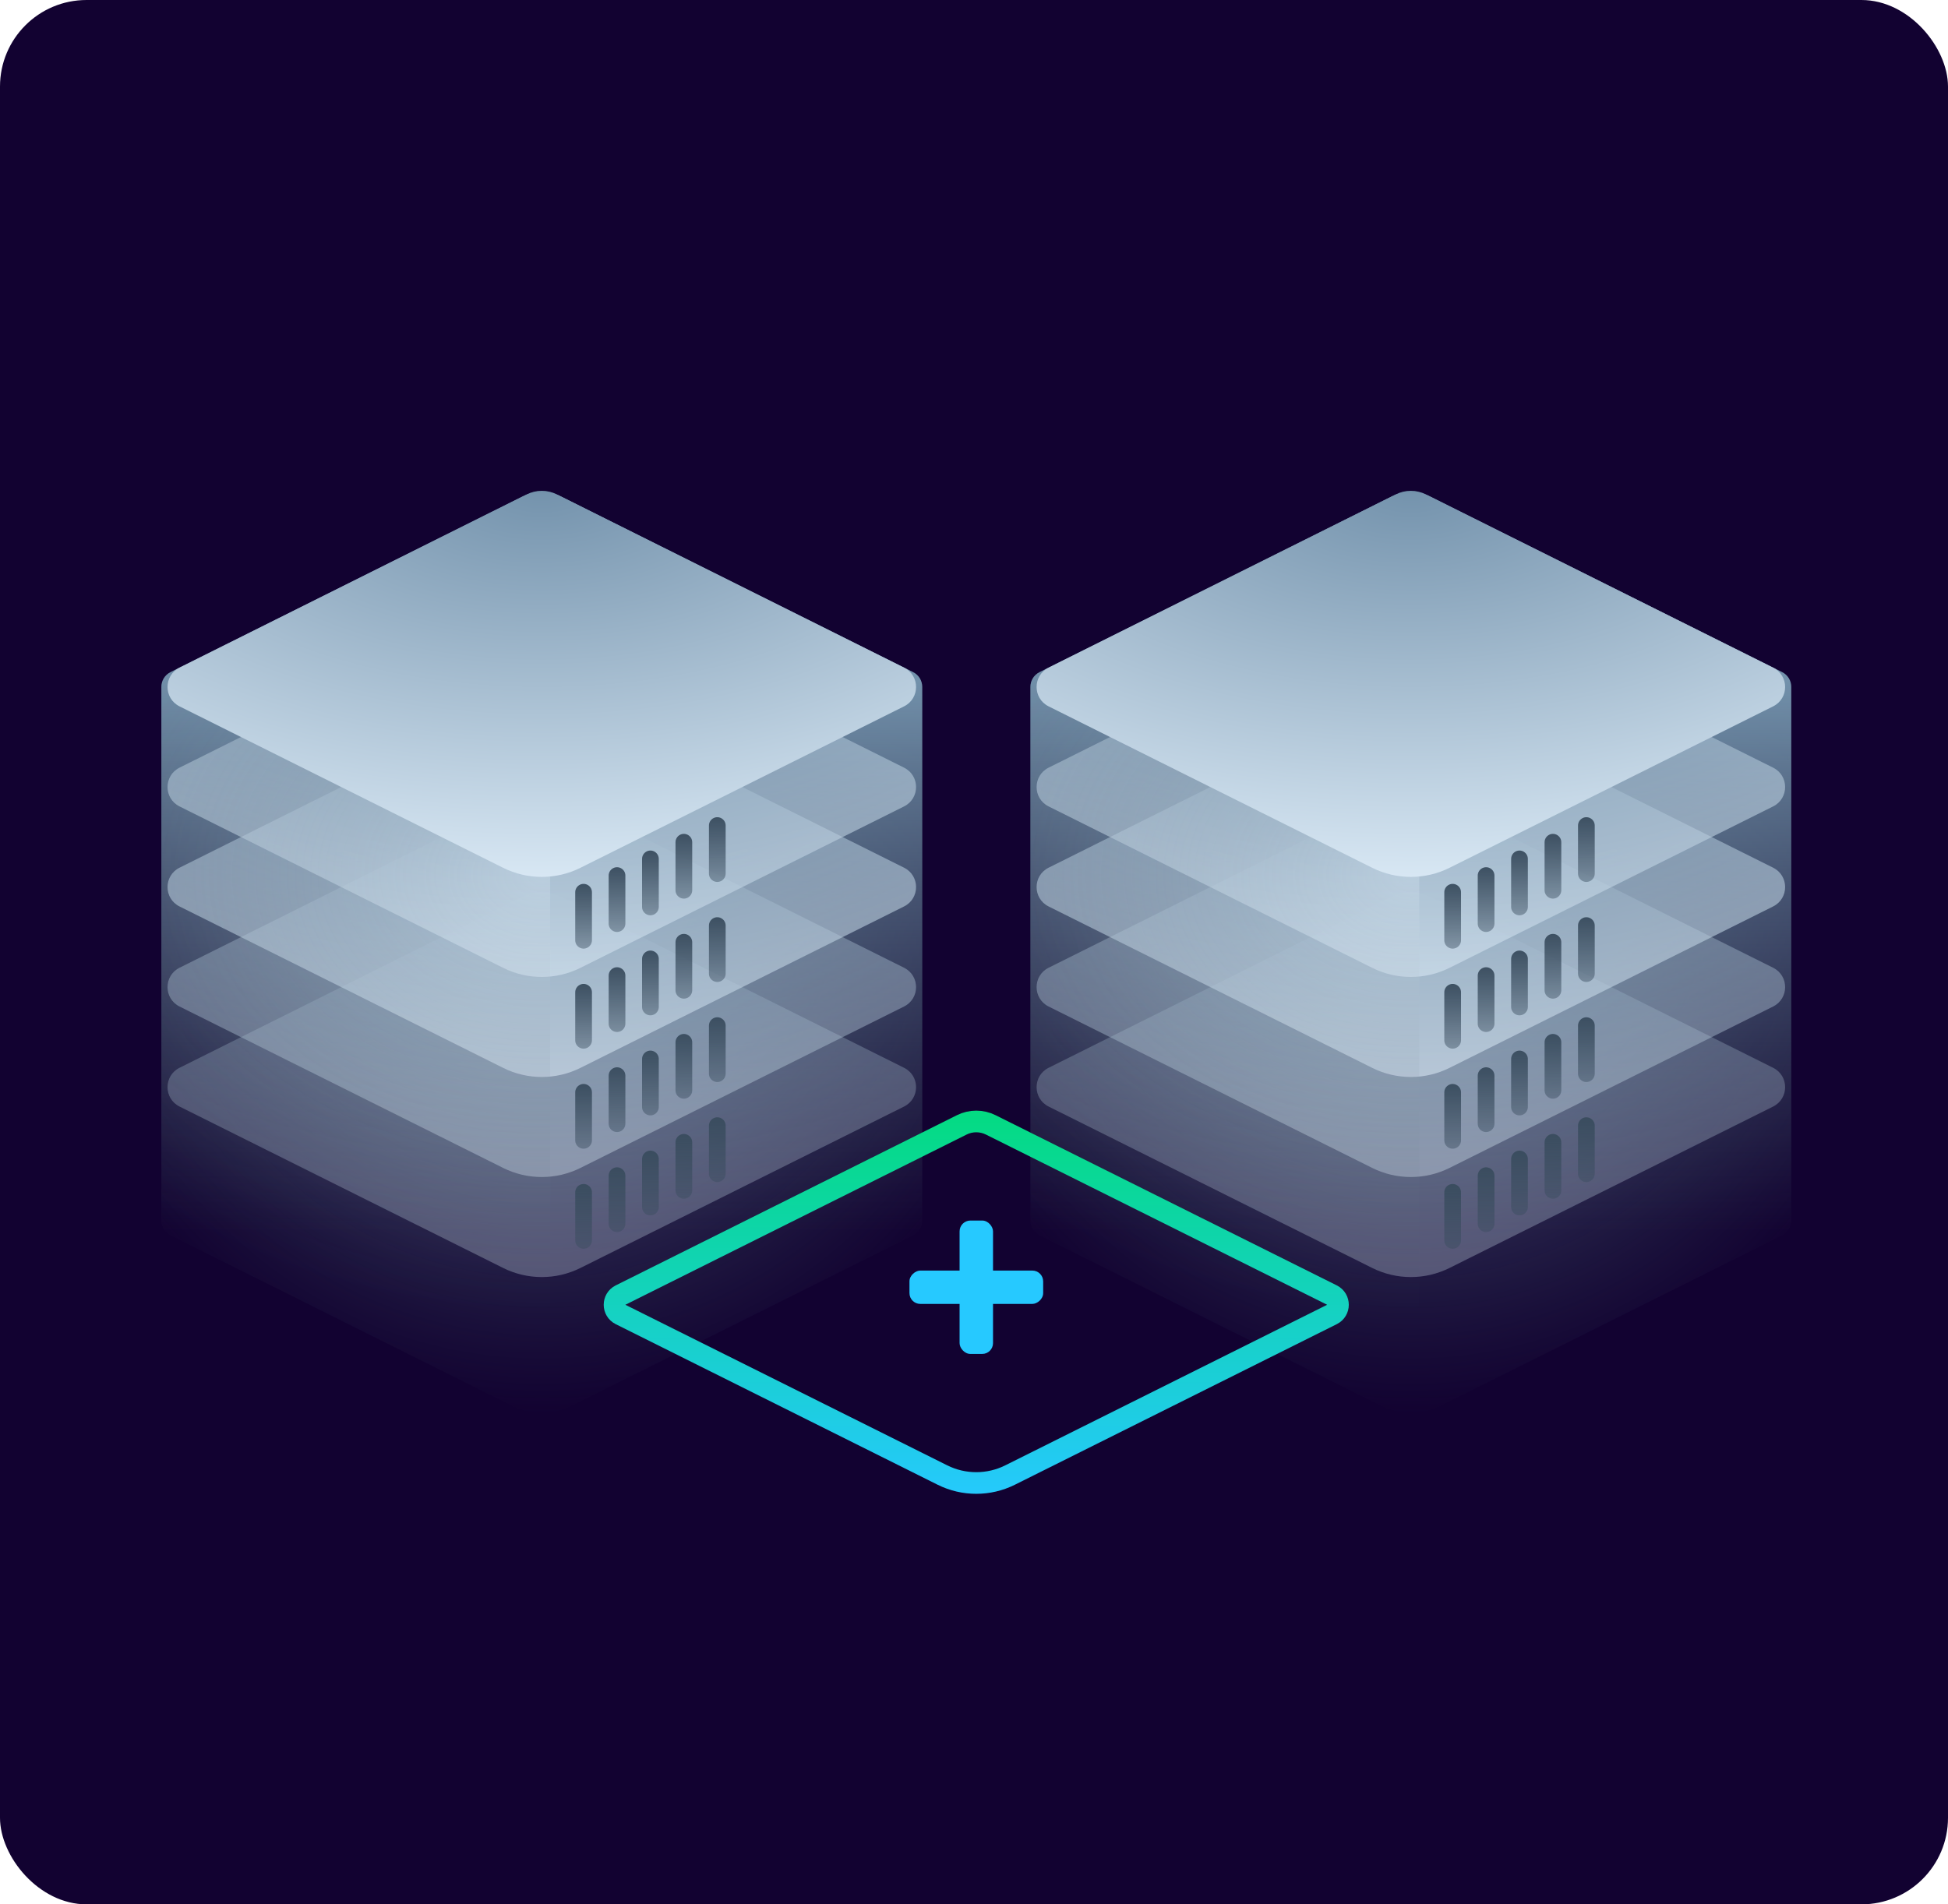 <svg xmlns="http://www.w3.org/2000/svg" width="180" height="176" viewBox="0 0 180 176" fill="none">
  <rect width="180" height="176" rx="8" fill="#120231"/>
  <path d="M15.764 62.113L48.683 45.689C49.552 45.255 50.576 45.255 51.445 45.689L84.364 62.113C84.934 62.397 85.218 62.944 85.218 63.492V112.803C85.218 113.35 84.933 113.897 84.364 114.181L52.827 129.916C51.087 130.784 49.041 130.784 47.301 129.916L15.764 114.181C15.195 113.897 14.91 113.35 14.91 112.803V63.492C14.91 62.944 15.195 62.397 15.764 62.113Z" fill="url(#paint0_radial_337_2057)"/>
  <path d="M15.764 62.113L48.683 45.689C49.552 45.255 50.576 45.255 51.445 45.689L84.364 62.113C84.934 62.397 85.218 62.944 85.218 63.492V112.803C85.218 113.35 84.933 113.897 84.364 114.181L52.827 129.916C51.087 130.784 49.041 130.784 47.301 129.916L15.764 114.181C15.195 113.897 14.91 113.35 14.91 112.803V63.492C14.91 62.944 15.195 62.397 15.764 62.113Z" fill="url(#paint1_linear_337_2057)"/>
  <path opacity="0.3" d="M16.587 102.265C15.111 101.528 15.111 99.422 16.587 98.686L48.277 82.874C49.401 82.313 50.724 82.313 51.849 82.874L83.539 98.686C85.015 99.422 85.015 101.528 83.539 102.265L53.634 117.185C51.386 118.307 48.74 118.307 46.491 117.185L16.587 102.265Z" fill="url(#paint2_radial_337_2057)"/>
  <path opacity="0.4" d="M16.587 93.02C15.111 92.283 15.111 90.177 16.587 89.44L48.277 73.629C49.401 73.068 50.724 73.068 51.849 73.629L83.539 89.44C85.015 90.177 85.015 92.283 83.539 93.02L53.634 107.94C51.386 109.062 48.74 109.062 46.491 107.94L16.587 93.02Z" fill="url(#paint3_radial_337_2057)"/>
  <path opacity="0.6" d="M16.587 83.773C15.111 83.036 15.111 80.93 16.587 80.193L48.277 64.382C49.401 63.821 50.724 63.821 51.849 64.382L83.539 80.193C85.015 80.93 85.015 83.036 83.539 83.773L53.634 98.693C51.386 99.815 48.74 99.815 46.491 98.693L16.587 83.773Z" fill="url(#paint4_radial_337_2057)"/>
  <path opacity="0.6" d="M16.587 74.528C15.111 73.791 15.111 71.685 16.587 70.948L48.277 55.137C49.401 54.576 50.724 54.576 51.849 55.137L83.539 70.948C85.015 71.685 85.015 73.791 83.539 74.528L53.634 89.448C51.386 90.57 48.74 90.57 46.491 89.448L16.587 74.528Z" fill="url(#paint5_radial_337_2057)"/>
  <path opacity="0.3" fill-rule="evenodd" clip-rule="evenodd" d="M50.836 130.519C49.639 130.669 48.408 130.468 47.301 129.916L15.764 114.181C15.195 113.897 14.91 113.35 14.91 112.803V63.492C14.91 62.944 15.194 62.397 15.764 62.113L48.683 45.689C49.356 45.353 50.121 45.277 50.836 45.461V130.519Z" fill="url(#paint6_radial_337_2057)"/>
  <path d="M16.587 65.281C15.111 64.545 15.111 62.439 16.587 61.702L48.277 45.891C49.401 45.33 50.724 45.33 51.849 45.891L83.539 61.702C85.015 62.439 85.015 64.545 83.539 65.281L53.634 80.202C51.386 81.324 48.74 81.324 46.491 80.202L16.587 65.281Z" fill="url(#paint7_radial_337_2057)"/>
  <path d="M53.152 82.461C53.152 82.168 53.318 81.901 53.58 81.77C54.093 81.514 54.697 81.887 54.697 82.461V86.899C54.697 87.192 54.531 87.459 54.269 87.59C53.756 87.846 53.152 87.473 53.152 86.899V82.461Z" fill="url(#paint8_linear_337_2057)"/>
  <path d="M56.242 80.921C56.242 80.628 56.408 80.361 56.67 80.23C57.183 79.974 57.786 80.347 57.786 80.921V85.359C57.786 85.652 57.621 85.919 57.359 86.05C56.846 86.306 56.242 85.933 56.242 85.359V80.921Z" fill="url(#paint9_linear_337_2057)"/>
  <path d="M59.328 79.38C59.328 79.087 59.494 78.82 59.755 78.689C60.269 78.433 60.872 78.806 60.872 79.38V83.818C60.872 84.111 60.707 84.378 60.445 84.509C59.932 84.765 59.328 84.392 59.328 83.818V79.38Z" fill="url(#paint10_linear_337_2057)"/>
  <path d="M62.418 77.839C62.418 77.546 62.584 77.279 62.845 77.148C63.359 76.892 63.962 77.265 63.962 77.839V82.277C63.962 82.57 63.797 82.837 63.535 82.968C63.022 83.224 62.418 82.851 62.418 82.277V77.839Z" fill="url(#paint11_linear_337_2057)"/>
  <path d="M65.508 76.298C65.508 76.005 65.673 75.738 65.935 75.607C66.449 75.351 67.052 75.724 67.052 76.298V80.736C67.052 81.029 66.887 81.296 66.625 81.427C66.111 81.683 65.508 81.31 65.508 80.736V76.298Z" fill="url(#paint12_linear_337_2057)"/>
  <path d="M53.152 91.706C53.152 91.413 53.318 91.146 53.58 91.015C54.093 90.759 54.697 91.132 54.697 91.706V96.144C54.697 96.437 54.531 96.704 54.269 96.835C53.756 97.091 53.152 96.718 53.152 96.144V91.706Z" fill="url(#paint13_linear_337_2057)"/>
  <path d="M56.242 90.166C56.242 89.873 56.408 89.606 56.67 89.475C57.183 89.219 57.786 89.592 57.786 90.166V94.604C57.786 94.897 57.621 95.165 57.359 95.295C56.846 95.551 56.242 95.178 56.242 94.604V90.166Z" fill="url(#paint14_linear_337_2057)"/>
  <path d="M59.328 88.625C59.328 88.332 59.494 88.065 59.755 87.934C60.269 87.678 60.872 88.051 60.872 88.625V93.063C60.872 93.356 60.707 93.624 60.445 93.754C59.932 94.01 59.328 93.637 59.328 93.063V88.625Z" fill="url(#paint15_linear_337_2057)"/>
  <path d="M62.418 87.084C62.418 86.791 62.584 86.524 62.845 86.393C63.359 86.137 63.962 86.51 63.962 87.084V91.522C63.962 91.815 63.797 92.082 63.535 92.213C63.022 92.469 62.418 92.096 62.418 91.522V87.084Z" fill="url(#paint16_linear_337_2057)"/>
  <path d="M65.508 85.543C65.508 85.25 65.673 84.983 65.935 84.852C66.449 84.596 67.052 84.969 67.052 85.543V89.981C67.052 90.274 66.887 90.541 66.625 90.672C66.111 90.928 65.508 90.555 65.508 89.981V85.543Z" fill="url(#paint17_linear_337_2057)"/>
  <path d="M53.152 100.953C53.152 100.661 53.318 100.393 53.58 100.262C54.093 100.006 54.697 100.38 54.697 100.953V105.391C54.697 105.684 54.531 105.952 54.269 106.082C53.756 106.338 53.152 105.965 53.152 105.391V100.953Z" fill="url(#paint18_linear_337_2057)"/>
  <path d="M56.242 99.413C56.242 99.121 56.408 98.853 56.67 98.722C57.183 98.466 57.786 98.84 57.786 99.413V103.851C57.786 104.144 57.621 104.412 57.359 104.542C56.846 104.798 56.242 104.425 56.242 103.851V99.413Z" fill="url(#paint19_linear_337_2057)"/>
  <path d="M59.328 97.872C59.328 97.579 59.494 97.312 59.755 97.181C60.269 96.925 60.872 97.299 60.872 97.872V102.31C60.872 102.603 60.707 102.871 60.445 103.001C59.932 103.257 59.328 102.884 59.328 102.31V97.872Z" fill="url(#paint20_linear_337_2057)"/>
  <path d="M62.418 96.331C62.418 96.038 62.584 95.771 62.845 95.64C63.359 95.384 63.962 95.757 63.962 96.331V100.769C63.962 101.062 63.797 101.33 63.535 101.46C63.022 101.716 62.418 101.343 62.418 100.769V96.331Z" fill="url(#paint21_linear_337_2057)"/>
  <path d="M65.508 94.79C65.508 94.497 65.673 94.23 65.935 94.099C66.449 93.843 67.052 94.216 67.052 94.79V99.228C67.052 99.521 66.887 99.788 66.625 99.919C66.111 100.175 65.508 99.802 65.508 99.228V94.79Z" fill="url(#paint22_linear_337_2057)"/>
  <path d="M53.152 110.197C53.152 109.905 53.318 109.637 53.58 109.506C54.093 109.25 54.697 109.624 54.697 110.197V114.635C54.697 114.928 54.531 115.196 54.269 115.326C53.756 115.583 53.152 115.209 53.152 114.635V110.197Z" fill="url(#paint23_linear_337_2057)"/>
  <path d="M56.242 108.657C56.242 108.365 56.408 108.097 56.67 107.966C57.183 107.71 57.786 108.084 57.786 108.657V113.095C57.786 113.388 57.621 113.656 57.359 113.786C56.846 114.042 56.242 113.669 56.242 113.095V108.657Z" fill="url(#paint24_linear_337_2057)"/>
  <path d="M59.328 107.116C59.328 106.824 59.494 106.556 59.755 106.425C60.269 106.169 60.872 106.543 60.872 107.116V111.554C60.872 111.847 60.707 112.115 60.445 112.245C59.932 112.501 59.328 112.128 59.328 111.554V107.116Z" fill="url(#paint25_linear_337_2057)"/>
  <path d="M62.418 105.575C62.418 105.283 62.584 105.015 62.845 104.884C63.359 104.628 63.962 105.002 63.962 105.575V110.013C63.962 110.306 63.797 110.574 63.535 110.704C63.022 110.96 62.418 110.587 62.418 110.013V105.575Z" fill="url(#paint26_linear_337_2057)"/>
  <path d="M65.508 104.034C65.508 103.742 65.673 103.474 65.935 103.343C66.449 103.087 67.052 103.461 67.052 104.034V108.472C67.052 108.765 66.887 109.033 66.625 109.163C66.111 109.419 65.508 109.046 65.508 108.472V104.034Z" fill="url(#paint27_linear_337_2057)"/>
  <path d="M96.065 62.113L128.984 45.689C129.853 45.255 130.877 45.255 131.746 45.689L164.665 62.113C165.234 62.397 165.519 62.944 165.519 63.492V112.803C165.519 113.35 165.234 113.897 164.665 114.181L133.127 129.916C131.388 130.784 129.341 130.784 127.602 129.916L96.065 114.181C95.496 113.897 95.211 113.35 95.211 112.803V63.492C95.211 62.944 95.495 62.397 96.065 62.113Z" fill="url(#paint28_radial_337_2057)"/>
  <path d="M96.065 62.113L128.984 45.689C129.853 45.255 130.877 45.255 131.746 45.689L164.665 62.113C165.234 62.397 165.519 62.944 165.519 63.492V112.803C165.519 113.35 165.234 113.897 164.665 114.181L133.127 129.916C131.388 130.784 129.341 130.784 127.602 129.916L96.065 114.181C95.496 113.897 95.211 113.35 95.211 112.803V63.492C95.211 62.944 95.495 62.397 96.065 62.113Z" fill="url(#paint29_linear_337_2057)"/>
  <path opacity="0.3" d="M96.892 102.265C95.415 101.528 95.415 99.422 96.892 98.686L128.582 82.874C129.706 82.313 131.029 82.313 132.153 82.874L163.843 98.686C165.319 99.422 165.319 101.528 163.843 102.265L133.939 117.185C131.69 118.307 129.045 118.307 126.796 117.185L96.892 102.265Z" fill="url(#paint30_radial_337_2057)"/>
  <path opacity="0.4" d="M96.892 93.02C95.415 92.283 95.415 90.177 96.892 89.44L128.582 73.629C129.706 73.068 131.029 73.068 132.153 73.629L163.843 89.44C165.319 90.177 165.319 92.283 163.843 93.02L133.939 107.94C131.69 109.062 129.045 109.062 126.796 107.94L96.892 93.02Z" fill="url(#paint31_radial_337_2057)"/>
  <path opacity="0.6" d="M96.892 83.773C95.415 83.036 95.415 80.93 96.892 80.193L128.582 64.382C129.706 63.821 131.029 63.821 132.153 64.382L163.843 80.193C165.319 80.93 165.319 83.036 163.843 83.773L133.939 98.693C131.69 99.815 129.045 99.815 126.796 98.693L96.892 83.773Z" fill="url(#paint32_radial_337_2057)"/>
  <path opacity="0.6" d="M96.892 74.528C95.415 73.791 95.415 71.685 96.892 70.948L128.582 55.137C129.706 54.576 131.029 54.576 132.153 55.137L163.843 70.948C165.319 71.685 165.319 73.791 163.843 74.528L133.939 89.448C131.69 90.57 129.045 90.57 126.796 89.448L96.892 74.528Z" fill="url(#paint33_radial_337_2057)"/>
  <path opacity="0.3" fill-rule="evenodd" clip-rule="evenodd" d="M131.141 130.518C129.943 130.669 128.711 130.469 127.604 129.916L96.066 114.181C95.497 113.897 95.213 113.35 95.212 112.803V63.492C95.212 62.944 95.497 62.397 96.066 62.113L128.985 45.689C129.659 45.352 130.425 45.277 131.141 45.462V130.518Z" fill="url(#paint34_radial_337_2057)"/>
  <path d="M96.892 65.281C95.415 64.545 95.415 62.439 96.892 61.702L128.582 45.891C129.706 45.33 131.029 45.33 132.153 45.891L163.843 61.702C165.319 62.439 165.319 64.545 163.843 65.281L133.939 80.202C131.69 81.324 129.045 81.324 126.796 80.202L96.892 65.281Z" fill="url(#paint35_radial_337_2057)"/>
  <path d="M133.457 82.461C133.457 82.168 133.623 81.901 133.884 81.77C134.398 81.514 135.001 81.887 135.001 82.461V86.899C135.001 87.192 134.836 87.459 134.574 87.59C134.061 87.846 133.457 87.473 133.457 86.899V82.461Z" fill="url(#paint36_linear_337_2057)"/>
  <path d="M136.547 80.921C136.547 80.628 136.712 80.361 136.974 80.23C137.488 79.974 138.091 80.347 138.091 80.921V85.359C138.091 85.652 137.926 85.919 137.664 86.05C137.15 86.306 136.547 85.933 136.547 85.359V80.921Z" fill="url(#paint37_linear_337_2057)"/>
  <path d="M139.633 79.38C139.633 79.087 139.798 78.82 140.06 78.689C140.574 78.433 141.177 78.806 141.177 79.38V83.818C141.177 84.111 141.012 84.378 140.75 84.509C140.236 84.765 139.633 84.392 139.633 83.818V79.38Z" fill="url(#paint38_linear_337_2057)"/>
  <path d="M142.723 77.839C142.723 77.546 142.888 77.279 143.15 77.148C143.663 76.892 144.267 77.265 144.267 77.839V82.277C144.267 82.57 144.101 82.837 143.84 82.968C143.326 83.224 142.723 82.851 142.723 82.277V77.839Z" fill="url(#paint39_linear_337_2057)"/>
  <path d="M145.812 76.298C145.812 76.005 145.978 75.738 146.24 75.607C146.753 75.351 147.357 75.724 147.357 76.298V80.736C147.357 81.029 147.191 81.296 146.929 81.427C146.416 81.683 145.812 81.31 145.812 80.736V76.298Z" fill="url(#paint40_linear_337_2057)"/>
  <path d="M133.457 91.706C133.457 91.413 133.623 91.146 133.884 91.015C134.398 90.759 135.001 91.132 135.001 91.706V96.144C135.001 96.437 134.836 96.704 134.574 96.835C134.061 97.091 133.457 96.718 133.457 96.144V91.706Z" fill="url(#paint41_linear_337_2057)"/>
  <path d="M136.547 90.166C136.547 89.873 136.712 89.606 136.974 89.475C137.488 89.219 138.091 89.592 138.091 90.166V94.604C138.091 94.897 137.926 95.165 137.664 95.295C137.15 95.551 136.547 95.178 136.547 94.604V90.166Z" fill="url(#paint42_linear_337_2057)"/>
  <path d="M139.633 88.625C139.633 88.332 139.798 88.065 140.06 87.934C140.574 87.678 141.177 88.051 141.177 88.625V93.063C141.177 93.356 141.012 93.624 140.75 93.754C140.236 94.01 139.633 93.637 139.633 93.063V88.625Z" fill="url(#paint43_linear_337_2057)"/>
  <path d="M142.723 87.084C142.723 86.791 142.888 86.524 143.15 86.393C143.663 86.137 144.267 86.51 144.267 87.084V91.522C144.267 91.815 144.101 92.082 143.84 92.213C143.326 92.469 142.723 92.096 142.723 91.522V87.084Z" fill="url(#paint44_linear_337_2057)"/>
  <path d="M145.812 85.543C145.812 85.25 145.978 84.983 146.24 84.852C146.753 84.596 147.357 84.969 147.357 85.543V89.981C147.357 90.274 147.191 90.541 146.929 90.672C146.416 90.928 145.812 90.555 145.812 89.981V85.543Z" fill="url(#paint45_linear_337_2057)"/>
  <path d="M133.457 100.954C133.457 100.662 133.623 100.394 133.884 100.263C134.398 100.007 135.001 100.381 135.001 100.954V105.392C135.001 105.685 134.836 105.953 134.574 106.083C134.061 106.339 133.457 105.966 133.457 105.392V100.954Z" fill="url(#paint46_linear_337_2057)"/>
  <path d="M136.547 99.413C136.547 99.121 136.712 98.853 136.974 98.722C137.488 98.466 138.091 98.84 138.091 99.413V103.851C138.091 104.144 137.926 104.412 137.664 104.542C137.15 104.798 136.547 104.425 136.547 103.851V99.413Z" fill="url(#paint47_linear_337_2057)"/>
  <path d="M139.633 97.872C139.633 97.579 139.798 97.312 140.06 97.181C140.574 96.925 141.177 97.299 141.177 97.872V102.31C141.177 102.603 141.012 102.871 140.75 103.001C140.236 103.257 139.633 102.884 139.633 102.31V97.872Z" fill="url(#paint48_linear_337_2057)"/>
  <path d="M142.723 96.331C142.723 96.038 142.888 95.771 143.15 95.64C143.663 95.384 144.267 95.757 144.267 96.331V100.769C144.267 101.062 144.101 101.33 143.84 101.46C143.326 101.716 142.723 101.343 142.723 100.769V96.331Z" fill="url(#paint49_linear_337_2057)"/>
  <path d="M145.812 94.79C145.812 94.497 145.978 94.23 146.24 94.099C146.753 93.843 147.357 94.216 147.357 94.79V99.228C147.357 99.521 147.191 99.788 146.929 99.919C146.416 100.175 145.812 99.802 145.812 99.228V94.79Z" fill="url(#paint50_linear_337_2057)"/>
  <path d="M133.457 110.197C133.457 109.905 133.623 109.637 133.884 109.506C134.398 109.25 135.001 109.624 135.001 110.197V114.635C135.001 114.928 134.836 115.196 134.574 115.326C134.061 115.583 133.457 115.209 133.457 114.635V110.197Z" fill="url(#paint51_linear_337_2057)"/>
  <path d="M136.547 108.657C136.547 108.365 136.712 108.097 136.974 107.966C137.488 107.71 138.091 108.084 138.091 108.657V113.095C138.091 113.388 137.926 113.656 137.664 113.786C137.15 114.042 136.547 113.669 136.547 113.095V108.657Z" fill="url(#paint52_linear_337_2057)"/>
  <path d="M139.633 107.116C139.633 106.824 139.798 106.556 140.06 106.425C140.574 106.169 141.177 106.543 141.177 107.116V111.554C141.177 111.847 141.012 112.115 140.75 112.245C140.236 112.501 139.633 112.128 139.633 111.554V107.116Z" fill="url(#paint53_linear_337_2057)"/>
  <path d="M142.723 105.575C142.723 105.283 142.888 105.015 143.15 104.884C143.663 104.628 144.267 105.002 144.267 105.575V110.013C144.267 110.306 144.101 110.574 143.84 110.704C143.326 110.96 142.723 110.587 142.723 110.013V105.575Z" fill="url(#paint54_linear_337_2057)"/>
  <path d="M145.812 104.034C145.812 103.742 145.978 103.474 146.24 103.343C146.753 103.087 147.357 103.461 147.357 104.034V108.472C147.357 108.765 147.191 109.033 146.929 109.163C146.416 109.419 145.812 109.046 145.812 108.472V104.034Z" fill="url(#paint55_linear_337_2057)"/>
  <path d="M57.338 121.482C56.6 121.114 56.6 120.061 57.338 119.692L88.869 103.961C89.712 103.54 90.704 103.54 91.548 103.961L123.078 119.692C123.817 120.061 123.817 121.114 123.078 121.482L93.333 136.323C91.366 137.304 89.051 137.304 87.083 136.323L57.338 121.482Z" stroke="url(#paint56_linear_337_2057)" stroke-width="2"/>
  <rect x="88.668" y="112.803" width="3.089" height="12.328" rx="1" fill="#26C9FF"/>
  <rect x="96.391" y="117.426" width="3.082" height="12.354" rx="1" transform="rotate(90 96.391 117.426)" fill="#26C9FF"/>
  <defs>
    <radialGradient id="paint0_radial_337_2057" cx="0" cy="0" r="1" gradientUnits="userSpaceOnUse" gradientTransform="translate(50.064 80.057) rotate(90) scale(50.51 48.185)">
      <stop stop-color="#7392AC"/>
      <stop offset="1" stop-color="#394C5E" stop-opacity="0"/>
    </radialGradient>
    <linearGradient id="paint1_linear_337_2057" x1="50.064" y1="62.721" x2="50.064" y2="113.959" gradientUnits="userSpaceOnUse">
      <stop stop-color="#7392AC"/>
      <stop offset="1" stop-color="#394C5E" stop-opacity="0"/>
    </linearGradient>
    <radialGradient id="paint2_radial_337_2057" cx="0" cy="0" r="1" gradientUnits="userSpaceOnUse" gradientTransform="translate(50.063 81.983) rotate(90) scale(36.984 74.126)">
      <stop stop-color="#394C5E"/>
      <stop offset="0" stop-color="#7392AC"/>
      <stop offset="1" stop-color="#DAE9F5"/>
    </radialGradient>
    <radialGradient id="paint3_radial_337_2057" cx="0" cy="0" r="1" gradientUnits="userSpaceOnUse" gradientTransform="translate(50.063 72.738) rotate(90) scale(36.984 74.126)">
      <stop stop-color="#394C5E"/>
      <stop offset="0" stop-color="#7392AC"/>
      <stop offset="1" stop-color="#DAE9F5"/>
    </radialGradient>
    <radialGradient id="paint4_radial_337_2057" cx="0" cy="0" r="1" gradientUnits="userSpaceOnUse" gradientTransform="translate(50.063 63.491) rotate(90) scale(36.984 74.126)">
      <stop stop-color="#394C5E"/>
      <stop offset="0" stop-color="#7392AC"/>
      <stop offset="1" stop-color="#DAE9F5"/>
    </radialGradient>
    <radialGradient id="paint5_radial_337_2057" cx="0" cy="0" r="1" gradientUnits="userSpaceOnUse" gradientTransform="translate(50.063 54.246) rotate(90) scale(36.984 74.126)">
      <stop stop-color="#394C5E"/>
      <stop offset="0" stop-color="#7392AC"/>
      <stop offset="1" stop-color="#DAE9F5"/>
    </radialGradient>
    <radialGradient id="paint6_radial_337_2057" cx="0" cy="0" r="1" gradientUnits="userSpaceOnUse" gradientTransform="translate(50.064 80.828) rotate(90) scale(40.836 54.631)">
      <stop stop-color="#DAE9F5"/>
      <stop offset="1" stop-color="#394C5E" stop-opacity="0"/>
    </radialGradient>
    <radialGradient id="paint7_radial_337_2057" cx="0" cy="0" r="1" gradientUnits="userSpaceOnUse" gradientTransform="translate(50.063 45) rotate(90) scale(36.984 74.126)">
      <stop stop-color="#FF4500"/>
      <stop offset="0" stop-color="#7392AC"/>
      <stop offset="1" stop-color="#DAE9F5"/>
    </radialGradient>
    <linearGradient id="paint8_linear_337_2057" x1="53.925" y1="81.213" x2="53.925" y2="88.147" gradientUnits="userSpaceOnUse">
      <stop stop-color="#394C5E"/>
      <stop offset="1" stop-color="#394C5E" stop-opacity="0.4"/>
    </linearGradient>
    <linearGradient id="paint9_linear_337_2057" x1="57.014" y1="79.673" x2="57.014" y2="86.607" gradientUnits="userSpaceOnUse">
      <stop stop-color="#394C5E"/>
      <stop offset="1" stop-color="#394C5E" stop-opacity="0.4"/>
    </linearGradient>
    <linearGradient id="paint10_linear_337_2057" x1="60.1" y1="78.132" x2="60.1" y2="85.066" gradientUnits="userSpaceOnUse">
      <stop stop-color="#394C5E"/>
      <stop offset="1" stop-color="#394C5E" stop-opacity="0.4"/>
    </linearGradient>
    <linearGradient id="paint11_linear_337_2057" x1="63.19" y1="76.591" x2="63.19" y2="83.525" gradientUnits="userSpaceOnUse">
      <stop stop-color="#394C5E"/>
      <stop offset="1" stop-color="#394C5E" stop-opacity="0.4"/>
    </linearGradient>
    <linearGradient id="paint12_linear_337_2057" x1="66.28" y1="75.05" x2="66.28" y2="81.984" gradientUnits="userSpaceOnUse">
      <stop stop-color="#394C5E"/>
      <stop offset="1" stop-color="#394C5E" stop-opacity="0.4"/>
    </linearGradient>
    <linearGradient id="paint13_linear_337_2057" x1="53.925" y1="90.458" x2="53.925" y2="97.392" gradientUnits="userSpaceOnUse">
      <stop stop-color="#394C5E"/>
      <stop offset="1" stop-color="#394C5E" stop-opacity="0.4"/>
    </linearGradient>
    <linearGradient id="paint14_linear_337_2057" x1="57.014" y1="88.918" x2="57.014" y2="95.852" gradientUnits="userSpaceOnUse">
      <stop stop-color="#394C5E"/>
      <stop offset="1" stop-color="#394C5E" stop-opacity="0.4"/>
    </linearGradient>
    <linearGradient id="paint15_linear_337_2057" x1="60.1" y1="87.377" x2="60.1" y2="94.311" gradientUnits="userSpaceOnUse">
      <stop stop-color="#394C5E"/>
      <stop offset="1" stop-color="#394C5E" stop-opacity="0.4"/>
    </linearGradient>
    <linearGradient id="paint16_linear_337_2057" x1="63.19" y1="85.836" x2="63.19" y2="92.77" gradientUnits="userSpaceOnUse">
      <stop stop-color="#394C5E"/>
      <stop offset="1" stop-color="#394C5E" stop-opacity="0.4"/>
    </linearGradient>
    <linearGradient id="paint17_linear_337_2057" x1="66.28" y1="84.295" x2="66.28" y2="91.229" gradientUnits="userSpaceOnUse">
      <stop stop-color="#394C5E"/>
      <stop offset="1" stop-color="#394C5E" stop-opacity="0.4"/>
    </linearGradient>
    <linearGradient id="paint18_linear_337_2057" x1="53.925" y1="99.705" x2="53.925" y2="106.639" gradientUnits="userSpaceOnUse">
      <stop stop-color="#394C5E"/>
      <stop offset="1" stop-color="#394C5E" stop-opacity="0.4"/>
    </linearGradient>
    <linearGradient id="paint19_linear_337_2057" x1="57.014" y1="98.165" x2="57.014" y2="105.099" gradientUnits="userSpaceOnUse">
      <stop stop-color="#394C5E"/>
      <stop offset="1" stop-color="#394C5E" stop-opacity="0.4"/>
    </linearGradient>
    <linearGradient id="paint20_linear_337_2057" x1="60.1" y1="96.624" x2="60.1" y2="103.558" gradientUnits="userSpaceOnUse">
      <stop stop-color="#394C5E"/>
      <stop offset="1" stop-color="#394C5E" stop-opacity="0.4"/>
    </linearGradient>
    <linearGradient id="paint21_linear_337_2057" x1="63.19" y1="95.083" x2="63.19" y2="102.017" gradientUnits="userSpaceOnUse">
      <stop stop-color="#394C5E"/>
      <stop offset="1" stop-color="#394C5E" stop-opacity="0.4"/>
    </linearGradient>
    <linearGradient id="paint22_linear_337_2057" x1="66.28" y1="93.542" x2="66.28" y2="100.476" gradientUnits="userSpaceOnUse">
      <stop stop-color="#394C5E"/>
      <stop offset="1" stop-color="#394C5E" stop-opacity="0.4"/>
    </linearGradient>
    <linearGradient id="paint23_linear_337_2057" x1="53.925" y1="108.949" x2="53.925" y2="115.884" gradientUnits="userSpaceOnUse">
      <stop stop-color="#394C5E"/>
      <stop offset="1" stop-color="#394C5E" stop-opacity="0.4"/>
    </linearGradient>
    <linearGradient id="paint24_linear_337_2057" x1="57.014" y1="107.409" x2="57.014" y2="114.344" gradientUnits="userSpaceOnUse">
      <stop stop-color="#394C5E"/>
      <stop offset="1" stop-color="#394C5E" stop-opacity="0.4"/>
    </linearGradient>
    <linearGradient id="paint25_linear_337_2057" x1="60.1" y1="105.868" x2="60.1" y2="112.803" gradientUnits="userSpaceOnUse">
      <stop stop-color="#394C5E"/>
      <stop offset="1" stop-color="#394C5E" stop-opacity="0.4"/>
    </linearGradient>
    <linearGradient id="paint26_linear_337_2057" x1="63.19" y1="104.327" x2="63.19" y2="111.262" gradientUnits="userSpaceOnUse">
      <stop stop-color="#394C5E"/>
      <stop offset="1" stop-color="#394C5E" stop-opacity="0.4"/>
    </linearGradient>
    <linearGradient id="paint27_linear_337_2057" x1="66.28" y1="102.786" x2="66.28" y2="109.721" gradientUnits="userSpaceOnUse">
      <stop stop-color="#394C5E"/>
      <stop offset="1" stop-color="#394C5E" stop-opacity="0.4"/>
    </linearGradient>
    <radialGradient id="paint28_radial_337_2057" cx="0" cy="0" r="1" gradientUnits="userSpaceOnUse" gradientTransform="translate(130.365 80.057) rotate(90) scale(50.51 48.185)">
      <stop stop-color="#7392AC"/>
      <stop offset="1" stop-color="#394C5E" stop-opacity="0"/>
    </radialGradient>
    <linearGradient id="paint29_linear_337_2057" x1="130.365" y1="62.721" x2="130.365" y2="113.959" gradientUnits="userSpaceOnUse">
      <stop stop-color="#7392AC"/>
      <stop offset="1" stop-color="#394C5E" stop-opacity="0"/>
    </linearGradient>
    <radialGradient id="paint30_radial_337_2057" cx="0" cy="0" r="1" gradientUnits="userSpaceOnUse" gradientTransform="translate(130.367 81.983) rotate(90) scale(36.984 74.126)">
      <stop stop-color="#394C5E"/>
      <stop offset="0" stop-color="#7392AC"/>
      <stop offset="1" stop-color="#DAE9F5"/>
    </radialGradient>
    <radialGradient id="paint31_radial_337_2057" cx="0" cy="0" r="1" gradientUnits="userSpaceOnUse" gradientTransform="translate(130.367 72.738) rotate(90) scale(36.984 74.126)">
      <stop stop-color="#394C5E"/>
      <stop offset="0" stop-color="#7392AC"/>
      <stop offset="1" stop-color="#DAE9F5"/>
    </radialGradient>
    <radialGradient id="paint32_radial_337_2057" cx="0" cy="0" r="1" gradientUnits="userSpaceOnUse" gradientTransform="translate(130.367 63.491) rotate(90) scale(36.984 74.126)">
      <stop stop-color="#394C5E"/>
      <stop offset="0" stop-color="#7392AC"/>
      <stop offset="1" stop-color="#DAE9F5"/>
    </radialGradient>
    <radialGradient id="paint33_radial_337_2057" cx="0" cy="0" r="1" gradientUnits="userSpaceOnUse" gradientTransform="translate(130.367 54.246) rotate(90) scale(36.984 74.126)">
      <stop stop-color="#394C5E"/>
      <stop offset="0" stop-color="#7392AC"/>
      <stop offset="1" stop-color="#DAE9F5"/>
    </radialGradient>
    <radialGradient id="paint34_radial_337_2057" cx="0" cy="0" r="1" gradientUnits="userSpaceOnUse" gradientTransform="translate(130.368 80.828) rotate(90) scale(40.836 54.634)">
      <stop stop-color="#DAE9F5"/>
      <stop offset="1" stop-color="#394C5E" stop-opacity="0"/>
    </radialGradient>
    <radialGradient id="paint35_radial_337_2057" cx="0" cy="0" r="1" gradientUnits="userSpaceOnUse" gradientTransform="translate(130.367 45) rotate(90) scale(36.984 74.126)">
      <stop stop-color="#394C5E"/>
      <stop offset="0" stop-color="#7392AC"/>
      <stop offset="1" stop-color="#DAE9F5"/>
    </radialGradient>
    <linearGradient id="paint36_linear_337_2057" x1="134.229" y1="81.213" x2="134.229" y2="88.147" gradientUnits="userSpaceOnUse">
      <stop stop-color="#394C5E"/>
      <stop offset="1" stop-color="#394C5E" stop-opacity="0.4"/>
    </linearGradient>
    <linearGradient id="paint37_linear_337_2057" x1="137.319" y1="79.673" x2="137.319" y2="86.607" gradientUnits="userSpaceOnUse">
      <stop stop-color="#394C5E"/>
      <stop offset="1" stop-color="#394C5E" stop-opacity="0.4"/>
    </linearGradient>
    <linearGradient id="paint38_linear_337_2057" x1="140.405" y1="78.132" x2="140.405" y2="85.066" gradientUnits="userSpaceOnUse">
      <stop stop-color="#394C5E"/>
      <stop offset="1" stop-color="#394C5E" stop-opacity="0.4"/>
    </linearGradient>
    <linearGradient id="paint39_linear_337_2057" x1="143.495" y1="76.591" x2="143.495" y2="83.525" gradientUnits="userSpaceOnUse">
      <stop stop-color="#394C5E"/>
      <stop offset="1" stop-color="#394C5E" stop-opacity="0.4"/>
    </linearGradient>
    <linearGradient id="paint40_linear_337_2057" x1="146.585" y1="75.05" x2="146.585" y2="81.984" gradientUnits="userSpaceOnUse">
      <stop stop-color="#394C5E"/>
      <stop offset="1" stop-color="#394C5E" stop-opacity="0.4"/>
    </linearGradient>
    <linearGradient id="paint41_linear_337_2057" x1="134.229" y1="90.458" x2="134.229" y2="97.392" gradientUnits="userSpaceOnUse">
      <stop stop-color="#394C5E"/>
      <stop offset="1" stop-color="#394C5E" stop-opacity="0.4"/>
    </linearGradient>
    <linearGradient id="paint42_linear_337_2057" x1="137.319" y1="88.918" x2="137.319" y2="95.852" gradientUnits="userSpaceOnUse">
      <stop stop-color="#394C5E"/>
      <stop offset="1" stop-color="#394C5E" stop-opacity="0.4"/>
    </linearGradient>
    <linearGradient id="paint43_linear_337_2057" x1="140.405" y1="87.377" x2="140.405" y2="94.311" gradientUnits="userSpaceOnUse">
      <stop stop-color="#394C5E"/>
      <stop offset="1" stop-color="#394C5E" stop-opacity="0.4"/>
    </linearGradient>
    <linearGradient id="paint44_linear_337_2057" x1="143.495" y1="85.836" x2="143.495" y2="92.77" gradientUnits="userSpaceOnUse">
      <stop stop-color="#394C5E"/>
      <stop offset="1" stop-color="#394C5E" stop-opacity="0.4"/>
    </linearGradient>
    <linearGradient id="paint45_linear_337_2057" x1="146.585" y1="84.295" x2="146.585" y2="91.229" gradientUnits="userSpaceOnUse">
      <stop stop-color="#394C5E"/>
      <stop offset="1" stop-color="#394C5E" stop-opacity="0.4"/>
    </linearGradient>
    <linearGradient id="paint46_linear_337_2057" x1="134.229" y1="99.706" x2="134.229" y2="106.64" gradientUnits="userSpaceOnUse">
      <stop stop-color="#394C5E"/>
      <stop offset="1" stop-color="#394C5E" stop-opacity="0.4"/>
    </linearGradient>
    <linearGradient id="paint47_linear_337_2057" x1="137.319" y1="98.165" x2="137.319" y2="105.099" gradientUnits="userSpaceOnUse">
      <stop stop-color="#394C5E"/>
      <stop offset="1" stop-color="#394C5E" stop-opacity="0.4"/>
    </linearGradient>
    <linearGradient id="paint48_linear_337_2057" x1="140.405" y1="96.624" x2="140.405" y2="103.558" gradientUnits="userSpaceOnUse">
      <stop stop-color="#394C5E"/>
      <stop offset="1" stop-color="#394C5E" stop-opacity="0.4"/>
    </linearGradient>
    <linearGradient id="paint49_linear_337_2057" x1="143.495" y1="95.083" x2="143.495" y2="102.017" gradientUnits="userSpaceOnUse">
      <stop stop-color="#394C5E"/>
      <stop offset="1" stop-color="#394C5E" stop-opacity="0.4"/>
    </linearGradient>
    <linearGradient id="paint50_linear_337_2057" x1="146.585" y1="93.542" x2="146.585" y2="100.476" gradientUnits="userSpaceOnUse">
      <stop stop-color="#394C5E"/>
      <stop offset="1" stop-color="#394C5E" stop-opacity="0.4"/>
    </linearGradient>
    <linearGradient id="paint51_linear_337_2057" x1="134.229" y1="108.949" x2="134.229" y2="115.884" gradientUnits="userSpaceOnUse">
      <stop stop-color="#394C5E"/>
      <stop offset="1" stop-color="#394C5E" stop-opacity="0.4"/>
    </linearGradient>
    <linearGradient id="paint52_linear_337_2057" x1="137.319" y1="107.409" x2="137.319" y2="114.344" gradientUnits="userSpaceOnUse">
      <stop stop-color="#394C5E"/>
      <stop offset="1" stop-color="#394C5E" stop-opacity="0.4"/>
    </linearGradient>
    <linearGradient id="paint53_linear_337_2057" x1="140.405" y1="105.868" x2="140.405" y2="112.803" gradientUnits="userSpaceOnUse">
      <stop stop-color="#394C5E"/>
      <stop offset="1" stop-color="#394C5E" stop-opacity="0.4"/>
    </linearGradient>
    <linearGradient id="paint54_linear_337_2057" x1="143.495" y1="104.327" x2="143.495" y2="111.262" gradientUnits="userSpaceOnUse">
      <stop stop-color="#394C5E"/>
      <stop offset="1" stop-color="#394C5E" stop-opacity="0.4"/>
    </linearGradient>
    <linearGradient id="paint55_linear_337_2057" x1="146.585" y1="102.786" x2="146.585" y2="109.721" gradientUnits="userSpaceOnUse">
      <stop stop-color="#394C5E"/>
      <stop offset="1" stop-color="#394C5E" stop-opacity="0.4"/>
    </linearGradient>
    <linearGradient id="paint56_linear_337_2057" x1="90.208" y1="102.175" x2="90.208" y2="139" gradientUnits="userSpaceOnUse">
      <stop stop-color="#03DB80"/>
      <stop offset="1" stop-color="#26C9FF"/>
    </linearGradient>
  </defs>
</svg>